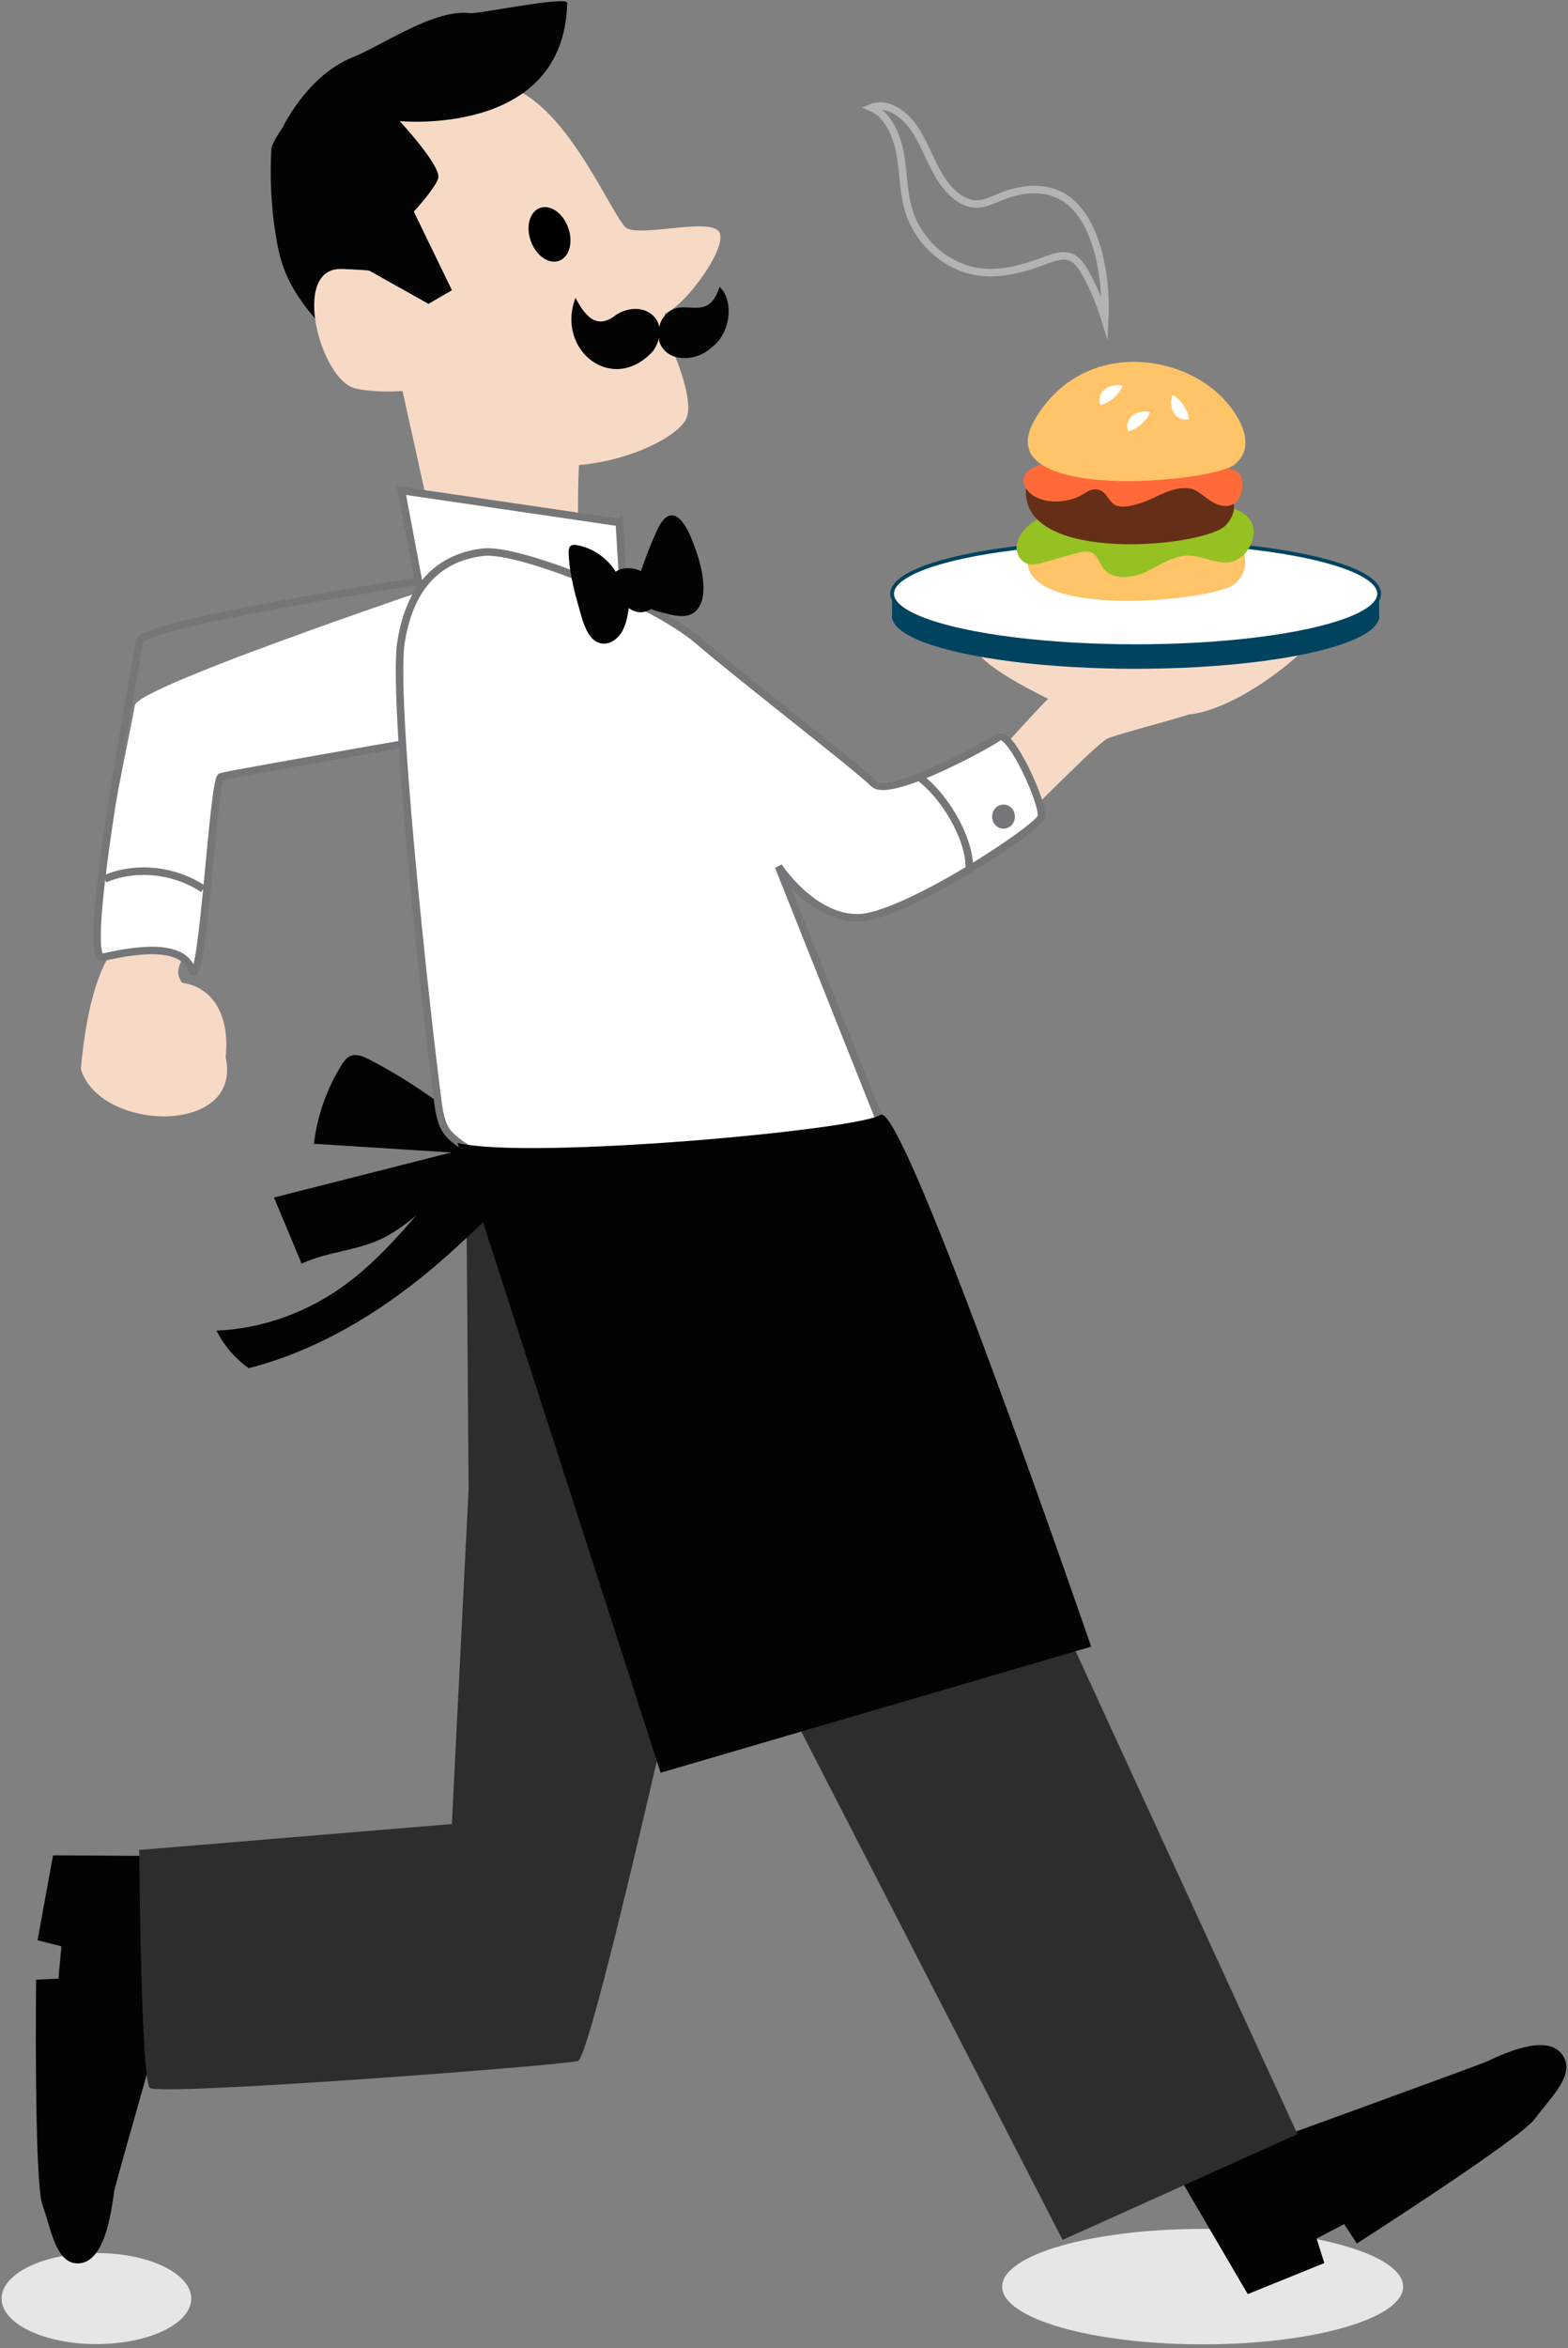 <?xml version="1.0" encoding="UTF-8" standalone="no"?><!DOCTYPE svg PUBLIC "-//W3C//DTD SVG 1.1//EN" "http://www.w3.org/Graphics/SVG/1.1/DTD/svg11.dtd"><svg width="100%" height="100%" viewBox="0 0 417 624" version="1.1" xmlns="http://www.w3.org/2000/svg" xmlns:xlink="http://www.w3.org/1999/xlink" xml:space="preserve" xmlns:serif="http://www.serif.com/" style="fill-rule:evenodd;clip-rule:evenodd;stroke-miterlimit:10;"><rect x="0" y="0" width="417" height="624" fill="#808080" stroke="none"/><g><ellipse cx="319.84" cy="607.69" rx="53.32" ry="15.34" style="fill:#e6e6e6;"/><ellipse cx="25.64" cy="610.86" rx="25.22" ry="12.1" style="fill:#e6e6e6;"/><path d="M153.3,91.12l1.29,13.12c0,-0 4.94,-0.54 5.45,4.56c0.5,5.1 -2.37,7.63 -4.84,7.9c-2.47,0.27 -1.12,41.61 -1.12,41.61l-34.7,1.33l-15.27,-69.03l49.19,0.51Z" style="fill:#f7dac6;fill-rule:nonzero;"/><path d="M21.51,284.17c5.19,16.73 43.12,17.67 38.5,-3.22c1.11,-10.24 -2.82,-18.53 -11.56,-19.75c-3.76,-5.21 4.31,-7.12 -3.11,-11.21c-18.52,-11.09 -22.76,21.83 -23.83,34.18Z" style="fill:#f7dac6;fill-rule:nonzero;"/><path d="M316.08,189.9c10.92,-1.12 25.79,-11.71 32.83,-19.36c-14.27,2.68 -136.38,-17.68 -70.12,15.21c-0.4,-0.2 -22.76,24.57 -23.45,26.21c-1.37,3.26 6.46,14.01 9.39,12.17c5.87,-4.45 23.41,-23.24 29.44,-27.67c1.18,-0.87 15.51,-4.5 21.91,-6.56Z" style="fill:#f7dac6;fill-rule:nonzero;"/><path d="M127.48,151.96c0,0 -90.89,30.2 -91.61,35.47c-0.71,5.27 -14.84,68.25 -8.56,66.98c3.58,-0.73 20.76,-5.12 23.62,3.19c2.86,8.31 5.7,-50.43 7.85,-51.17c2.15,-0.74 77.3,-13.73 77.3,-13.73l-8.6,-40.74Z" style="fill:#fff;fill-rule:nonzero;"/><path d="M127.48,151.96c0,0 -89.66,13.2 -90.38,18.47c-0.71,5.27 -16.07,85.26 -9.79,83.98c3.58,-0.73 20.76,-5.12 23.62,3.19c2.86,8.31 5.7,-50.43 7.85,-51.17c2.15,-0.74 77.3,-13.73 77.3,-13.73l-8.6,-40.74Z" style="fill:none;fill-rule:nonzero;stroke:#757678;stroke-width:2px;"/><path d="M314.62,580.28l17.21,29.4l20.37,-8.26l-2.06,-6.51l7.33,-3.83l3.37,5.15c-0,0 43.51,-27.83 47.34,-33.12c3.83,-5.29 10.39,-11.15 7.79,-16.26c-3.55,-6.97 -15.7,-1.27 -20.77,1.1c-1.54,0.72 -61.49,22.51 -61.49,22.51l-19.09,9.82Z" style="fill:#030303;fill-rule:nonzero;"/><path d="M46.89,493.24l-32.79,-0.16l-4.11,22.57l6.34,1.6l-0.79,8.58l-5.94,0.29c0,-0 -0.57,53.6 1.68,59.82c2.25,6.22 3.49,15.18 8.99,15.56c7.49,0.52 9.32,-13.37 10.09,-19.14c0.23,-1.76 19.4,-68.62 19.4,-68.62l-2.87,-20.5Z" style="fill:#030303;fill-rule:nonzero;"/><path d="M345.05,567.16l-93.31,-203.04l-54.54,65.18l85.39,165.97l62.46,-28.11Z" style="fill:#2d2d2d;fill-rule:nonzero;"/><path d="M54.04,236.23c-7.86,-5.13 -17.93,-6.15 -26.2,-2.66" style="fill:none;fill-rule:nonzero;stroke:#757678;stroke-width:2px;"/><path d="M188.33,407.73c0,0 -30.61,138.82 -34.63,139.99c-4.02,1.17 -111.49,9.39 -113.87,7.13c-2.37,-2.26 -2.81,-63.21 -2.81,-63.21l83.15,-6.9l4.45,-89l-0.58,-76.84l45.23,6.65l19.06,82.18Z" style="fill:#2d2d2d;fill-rule:nonzero;"/><path d="M80.47,27.95c-2.15,1.62 -8.17,9.01 -8.32,11.79c-0.41,7.51 -0.02,15.07 1.14,22.49c0.48,3.05 1.09,6.09 2.14,8.97c2.67,7.33 7.97,13.2 13.14,18.85c1.33,1.45 2.71,2.95 4.48,3.73c2.89,1.28 6.21,0.42 9.14,-0.75c0.49,-0.2 1,-0.41 1.38,-0.79c0.57,-0.57 0.79,-1.43 0.9,-2.25c0.81,-5.91 2.34,-15.01 -0.88,-19.92c-3.26,-4.97 -7.18,-10.88 -10.44,-15.85c-3.81,-5.8 -4.34,-9.31 -8.39,-14.91c-2.2,-3.02 -6.5,-8.34 -4.29,-11.36Z" style="fill:#030303;fill-rule:nonzero;"/><path d="M131.72,22.23c17.32,1.84 29.63,32.58 34.47,38.02c2.8,3.15 21.18,-2.29 24.76,1.02c3.58,3.31 -8.6,19.97 -14.03,21.99c-0.8,0.3 2.32,10.71 2.32,10.71c0,-0 5.86,13.29 3.01,17.81c-4.34,6.89 -27.37,16 -46.01,10.22c-13.2,-4.09 -24.82,-0.09 -28.4,-16.48c-3.57,-16.39 2,-1.77 2,-1.77c0,-0 -9.59,0.96 -15.51,-0.58c-9.15,-2.38 -17.08,-32.1 -3.51,-31.68c8.47,0.26 10.95,0.89 10.95,0.89c0,-0 -17.21,-22.05 -18.37,-32.21c-1.16,-10.14 43.47,-18.45 48.32,-17.94Z" style="fill:#f7dac6;fill-rule:nonzero;"/><path d="M143.599,55.264c2.74,-0.991 6.104,1.352 7.506,5.229c1.402,3.877 0.315,7.829 -2.425,8.821c-2.74,0.991 -6.104,-1.352 -7.506,-5.23c-1.402,-3.877 -0.315,-7.829 2.425,-8.82Z"/><path d="M98.18,281.56c-1.64,-0.84 -3.56,-1.66 -5.21,-0.81c-0.94,0.49 -1.6,1.44 -2.19,2.38c-3.88,6.21 -6.41,13.41 -7.3,20.84c12.17,0.77 24.33,1.54 36.5,2.31c-15.7,3.99 -31.41,7.98 -47.11,11.97c2.45,5.85 4.89,11.71 7.34,17.56c6.74,-3.12 14.37,-3.36 21.1,-6.51c4.41,-2.06 8.26,-5.27 11.99,-8.51c3.57,-3.1 7.72,-5.8 11.1,-9.1c8.39,-8.19 -5.2,-16.92 -10.63,-20.72c-5.01,-3.49 -10.22,-6.64 -15.59,-9.41Z" style="fill:#030303;fill-rule:nonzero;"/><path d="M92.3,341.07c-10.26,7.66 -22.54,12.09 -34.73,12.54c2.03,4.03 5,7.48 8.59,10c20.74,-5.32 39.61,-17.64 55.79,-32.68c4.05,-3.77 8.51,-7.69 11.97,-12.08c1.86,-2.36 2.03,-5.04 0.97,-7.69c-0.98,-2.44 -3.02,-4.87 -5.56,-5.49c-3.67,-0.9 -6.11,2.94 -8.42,5.51c-9.22,10.26 -17.59,21.67 -28.61,29.89Z" style="fill:#030303;fill-rule:nonzero;"/><ellipse cx="302.01" cy="163.8" rx="64.76" ry="13.94" style="fill:#00435f;"/><rect x="237.25" y="156.39" width="129.52" height="8.17" style="fill:#00435f;"/><ellipse cx="302.01" cy="157.79" rx="64.76" ry="13.94" style="fill:#fff;stroke:#00435f;stroke-width:1px;"/><path d="M93.9,15.18c7.86,-3.14 21.77,-13.02 31.33,-11.66c2.77,0.03 25.65,-4.63 25.61,-2.76c-0.73,35.81 -44.55,31.42 -44.55,31.42c0,-0 11.42,12.26 10.22,15.34c-1.2,3.08 -6.46,8.71 -6.46,8.71l10.14,20.91l-6.24,3.61l-18.26,-10.23l-21.23,-35.2c0.01,0 6.45,-14.94 19.44,-20.14Z" style="fill:#030303;fill-rule:nonzero;"/><g><path d="M325.66,138.17c-11.65,-12.83 -38.27,-16.07 -50.62,5.34c-12.79,22.19 47.32,16.64 53.27,11.73c7.71,-6.35 -2.65,-17.07 -2.65,-17.07Z" style="fill:#ffc467;fill-rule:nonzero;"/><path d="M326.83,149.43c-3.61,0.42 -7.04,-1.73 -10.68,-1.77c-4.1,-0.04 -7.63,2.55 -11.31,4.28c-3.68,1.73 -8.81,2.33 -11.29,-0.78c-1.16,-1.45 -1.61,-3.59 -3.36,-4.34c-1.19,-0.51 -2.58,-0.17 -3.84,0.18c-3.01,0.84 -6.01,1.67 -9.02,2.51c-1.23,0.34 -2.53,0.69 -3.78,0.4c-1.82,-0.43 -3.07,-2.2 -3.19,-3.99c-0.12,-1.79 0.72,-3.54 1.89,-4.94c3.59,-4.28 9.77,-5.5 15.45,-6.17c9.68,-1.15 19.45,-1.53 29.19,-1.14c4.57,0.18 13.38,0.36 15.85,4.98c2.17,4.03 -1.28,10.24 -5.91,10.78Z" style="fill:#96c122;fill-rule:nonzero;"/><path d="M323.69,128.47c-11.42,-8.16 -54.2,-14.34 -50.67,4.35c3.2,16.93 48.05,12.31 53.02,6.72c5.92,-6.65 -2.35,-11.07 -2.35,-11.07Z" style="fill:#642f16;fill-rule:nonzero;"/><path d="M303.91,133.51c-2.29,0.76 -5.9,1.84 -7.69,0.5c-1.75,-1.31 -2.15,-3.76 -4.68,-3.95c-1.51,-0.11 -2.65,0.75 -3.76,1.41c-2.99,1.8 -7.68,2.43 -11.34,1.07c-3.66,-1.36 -5.51,-4.9 -3.24,-7.14c4.56,-4.5 22.81,-3.18 29.83,-2.5c7.1,0.69 20.43,-0.58 26.06,2.5c2.09,1.15 1.97,8.09 -2.17,8.96c-4.35,0.92 -7.32,-4.04 -10.33,-4.52c-4.88,-0.77 -8.95,2.43 -12.68,3.67Z" style="fill:#ff6a38;fill-rule:nonzero;"/><path d="M325.72,106.35c-11.65,-12.83 -38.27,-16.07 -50.62,5.34c-12.79,22.19 47.32,16.64 53.27,11.73c7.7,-6.36 -2.65,-17.07 -2.65,-17.07Z" style="fill:#ffc467;fill-rule:nonzero;"/><path d="M311.87,104.97c2.03,1.04 3.94,3.73 4.36,6.35c-1.38,0.54 -3.02,-0.06 -3.95,-1.43c-0.93,-1.38 -1.08,-3.44 -0.37,-4.98" style="fill:#fff;fill-rule:nonzero;"/><path d="M305.89,109.53c-0.78,2.14 -3.21,4.37 -5.76,5.11c-0.7,-1.3 -0.32,-3.01 0.93,-4.1c1.25,-1.09 3.28,-1.5 4.89,-0.98" style="fill:#fff;fill-rule:nonzero;"/><path d="M298.51,102.56c-0.78,2.14 -3.21,4.37 -5.76,5.11c-0.7,-1.3 -0.32,-3.01 0.93,-4.1c1.25,-1.09 3.28,-1.5 4.89,-0.98" style="fill:#fff;fill-rule:nonzero;"/></g><path d="M283.62,52.93c-5.37,-3.76 -12.05,-2.88 -17.64,-0.58c-2.13,0.88 -4.27,1.95 -6.6,1.85c-4.12,-0.18 -7.68,-4 -9.99,-8.09c-2.31,-4.09 -3.88,-8.7 -6.6,-12.47c-2.72,-3.77 -7.21,-6.59 -10.98,-5.03c4.3,1.84 6.71,7.31 7.61,12.39c0.9,5.08 0.79,10.34 2.36,15.27c2.7,8.51 10.3,14.65 18.03,15.89c6.38,1.03 12.64,-0.87 18.57,-3.08c2.3,-0.86 4.93,-1.74 7.17,-0.33c1.28,0.8 2.19,2.21 2.99,3.61c2.21,3.86 3.95,8.01 5.28,12.31c0.5,-10.01 -1.64,-25.75 -10.2,-31.74Z" style="fill:none;fill-rule:nonzero;stroke:#b3b3b3;stroke-width:2px;"/><path d="M164.71,138.86l-57.96,-8.51l5.52,29.29l54.34,11.36l-1.9,-32.14Z" style="fill:#fff;fill-rule:nonzero;stroke:#757678;stroke-width:2px;"/><path d="M232.76,310.22c-7.27,1.29 -102.5,-1.86 -107.98,-5.44c-5.48,-3.58 -6.81,-4.94 -7.87,-10.05c-1.06,-5.1 -12.97,-106.72 -10.26,-124.06c2.71,-17.34 12.44,-22.81 21.85,-23.93c9.41,-1.11 44.97,13.07 57.13,23.47c12.16,10.4 42.79,32.93 46.8,37.02c4.01,4.09 30.17,-10.08 33.2,-12.34c3.03,-2.26 12.23,19.21 11.29,22.26c-0.94,3.06 -36.4,26.5 -48.62,26.76c-12.22,0.26 -21.25,-13.64 -21.25,-13.64l29.77,77.41l-4.06,2.54Z" style="fill:#fff;fill-rule:nonzero;"/><path d="M232.76,310.22c-7.27,1.29 -102.55,-1.11 -108.03,-4.69c-5.48,-3.58 -6.81,-4.94 -7.87,-10.05c-1.06,-5.1 -12.92,-107.47 -10.21,-124.81c2.71,-17.34 12.44,-22.81 21.85,-23.93c9.41,-1.11 44.97,13.07 57.13,23.47c12.16,10.4 42.72,33.93 46.73,38.02c4.01,4.09 30.17,-10.08 33.2,-12.34c3.04,-2.26 12.3,18.2 11.36,21.26c-0.94,3.06 -36.4,26.5 -48.62,26.76c-12.22,0.26 -21.25,-13.64 -21.25,-13.64l30.87,77.41l-5.16,2.54Z" style="fill:none;fill-rule:nonzero;stroke:#757678;stroke-width:2px;"/><path d="M257.8,230.49c-0.09,-8.34 -6.93,-19.31 -13.46,-24.07" style="fill:none;fill-rule:nonzero;stroke:#757678;stroke-width:2px;"/><ellipse cx="266.88" cy="217.02" rx="3.04" ry="3.2" style="fill:#757678;"/><path d="M290.19,437.62l-114.51,33.5l-54.02,-167.38c19.04,4.57 106.47,-3.42 112.51,-7.46c6.04,-4.04 56.02,141.34 56.02,141.34Z" style="fill:#030303;fill-rule:nonzero;"/><g><path d="M178.33,137c-1.66,0.21 -2.82,2.26 -3.69,4.14c-2.48,5.4 -4.5,11.12 -6.04,17.04c1.9,2.84 4.8,3.99 7.6,4.64c2.48,0.58 5.79,1.7 8.21,0.07c4.62,-3.11 2.17,-12.44 0.62,-16.76c-1.11,-3.11 -3.4,-9.55 -6.7,-9.13Z" style="fill:#030303;fill-rule:nonzero;"/><path d="M173.26,159.64c1.09,-2.13 0.47,-4.98 -1.17,-6.65c-1.64,-1.67 -4.09,-2.26 -6.33,-1.87c-1.47,0.25 -3.09,1.16 -3.28,2.74c-0.1,0.84 0.23,1.66 0.59,2.41c1.36,2.86 3.43,5.69 6.37,6.35c2.94,0.66 6.5,-2.11 5.77,-5.22" style="fill:#030303;fill-rule:nonzero;"/><path d="M163.94,152.26c-2.34,-3.94 -6.33,-6.71 -10.65,-7.4c-0.55,-0.09 -1.16,-0.12 -1.58,0.26c-0.46,0.42 -0.5,1.16 -0.48,1.8c0.18,5.76 1.78,11.34 3.38,16.84c0.89,3.07 2.28,6.64 5.24,7.23c2.19,0.44 4.39,-1.1 5.56,-3.12c1.17,-2.02 1.55,-4.44 1.9,-6.79c0.42,-2.85 -1.92,-6.37 -3.37,-8.82Z" style="fill:#030303;fill-rule:nonzero;"/></g><g><path d="M189.28,92.29c-3.97,3.87 -11.85,4.24 -13.91,-1.37c-0.94,-5.29 1.47,-7.14 2.49,-8.04c4.48,-3.51 10.58,2.84 13.49,-6.67c4.08,3.82 2.8,12.63 -2.07,16.08Z" style="fill:#030303;fill-rule:nonzero;"/><path d="M173.69,93.29c-10.76,11.81 -25.94,-0.24 -20.65,-14.13c2.48,4.65 5.59,8.8 10.95,4.41c7.52,-4.48 14.96,1.92 9.7,9.72Z" style="fill:#030303;fill-rule:nonzero;"/></g></g></svg>